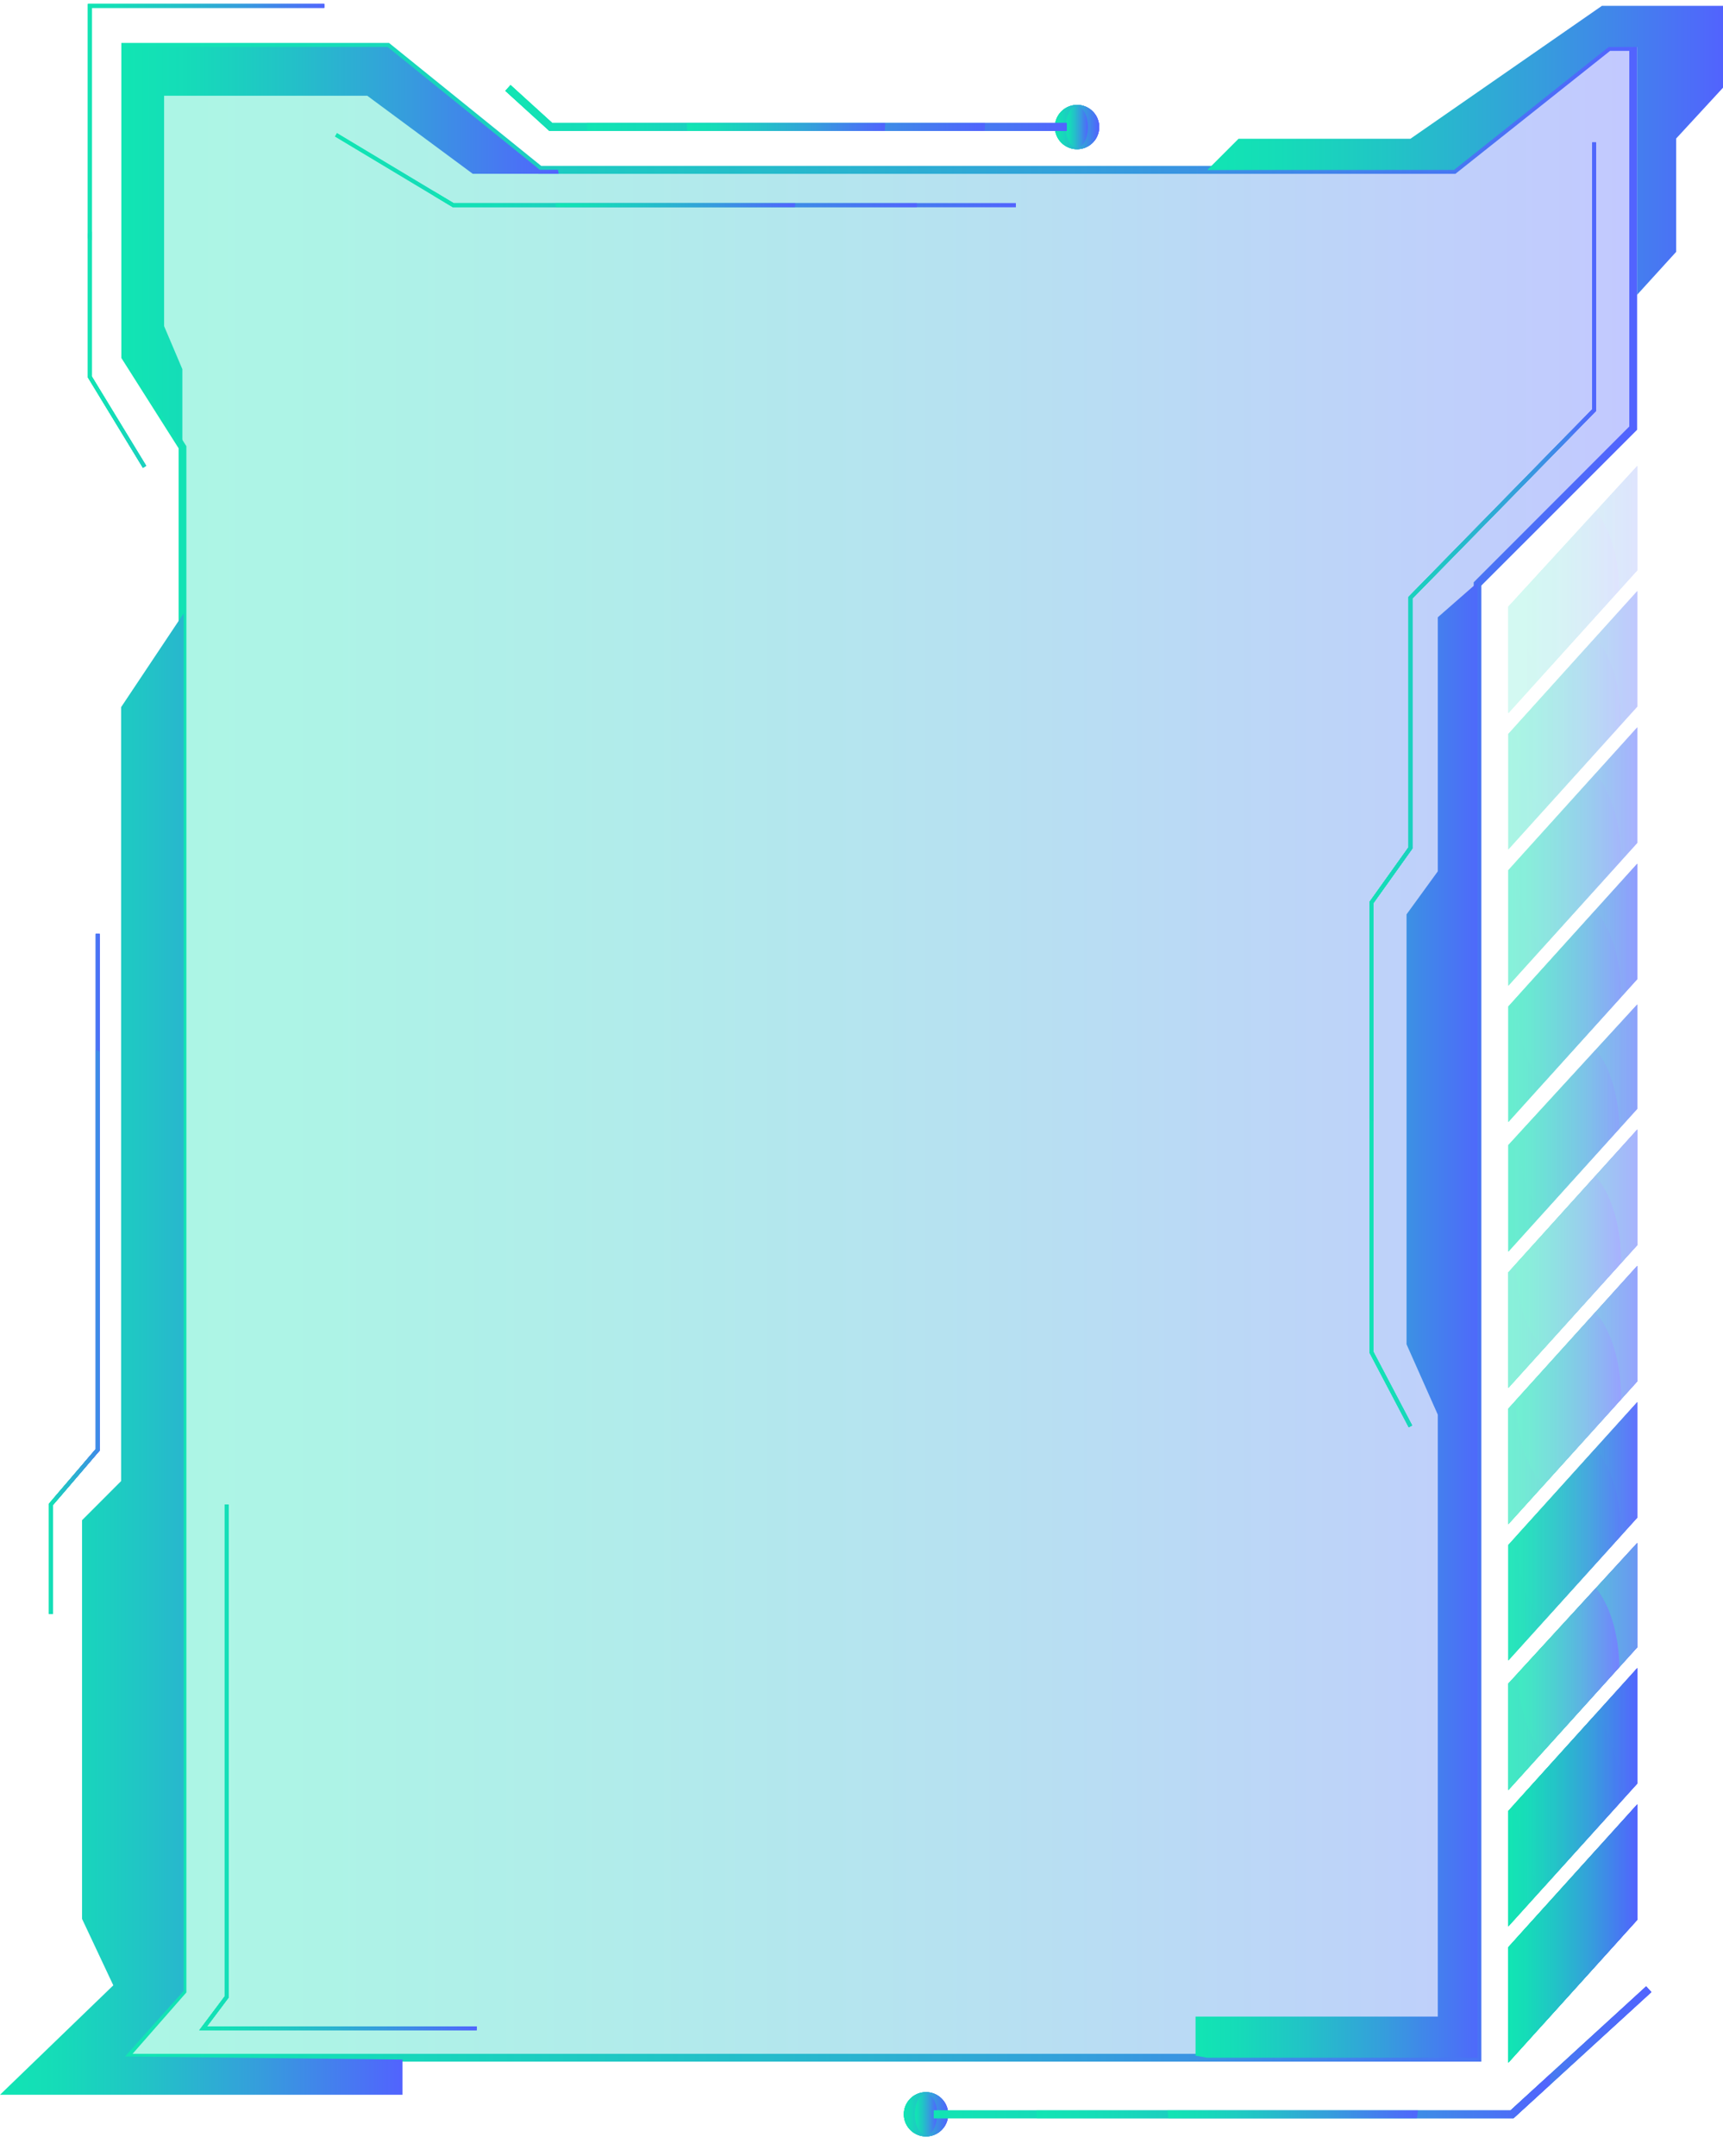 <svg xmlns="http://www.w3.org/2000/svg" xmlns:xlink="http://www.w3.org/1999/xlink" viewBox="0 0 397.52 497.23"><defs><style>.cls-1{fill:url(#New_Gradient_Swatch_5);}.cls-2{fill:url(#New_Gradient_Swatch_5-2);}.cls-3{fill:url(#New_Gradient_Swatch_5-3);}.cls-4{fill:url(#New_Gradient_Swatch_5-4);}.cls-5{fill:url(#New_Gradient_Swatch_5-5);}.cls-6{fill:url(#New_Gradient_Swatch_5-6);}.cls-7{fill:url(#New_Gradient_Swatch_5-7);}.cls-8{fill:url(#New_Gradient_Swatch_5-8);}.cls-9{fill:url(#New_Gradient_Swatch_5-9);}.cls-10{fill:url(#New_Gradient_Swatch_5-10);}.cls-11{fill:url(#New_Gradient_Swatch_5-11);}.cls-12{fill:url(#New_Gradient_Swatch_5-12);}.cls-13{fill:url(#New_Gradient_Swatch_5-13);}.cls-14{fill:url(#New_Gradient_Swatch_5-17);}.cls-15{fill:url(#New_Gradient_Swatch_5-18);}.cls-16{fill:url(#New_Gradient_Swatch_5-19);}.cls-17{fill:url(#New_Gradient_Swatch_5-20);}.cls-18{fill:url(#New_Gradient_Swatch_5-21);}.cls-19{fill:url(#New_Gradient_Swatch_5-22);}.cls-20{fill:url(#New_Gradient_Swatch_5-23);}.cls-21{opacity:0.35;isolation:isolate;fill:url(#New_Gradient_Swatch_5-34);}.cls-22{fill:url(#New_Gradient_Swatch_5-35);}.cls-23{opacity:0.1;}.cls-24{fill:url(#New_Gradient_Swatch_5-36);}.cls-25{clip-path:url(#clip-path);}.cls-26{fill:url(#New_Gradient_Swatch_5-39);}.cls-27{fill:url(#New_Gradient_Swatch_5-40);}.cls-28{opacity:0.2;}.cls-29{fill:url(#New_Gradient_Swatch_5-41);}.cls-30{clip-path:url(#clip-path-2);}.cls-31{fill:url(#New_Gradient_Swatch_5-44);}.cls-32{fill:url(#New_Gradient_Swatch_5-45);}.cls-33{opacity:0.4;}.cls-34{fill:url(#New_Gradient_Swatch_5-46);}.cls-35{clip-path:url(#clip-path-3);}.cls-36{fill:url(#New_Gradient_Swatch_5-49);}.cls-37{fill:url(#New_Gradient_Swatch_5-50);}.cls-38{opacity:0.3;}.cls-39{fill:url(#New_Gradient_Swatch_5-51);}.cls-40{clip-path:url(#clip-path-4);}.cls-41{fill:url(#New_Gradient_Swatch_5-54);}.cls-42{fill:url(#New_Gradient_Swatch_5-55);}.cls-43{fill:url(#New_Gradient_Swatch_5-56);}.cls-44{clip-path:url(#clip-path-5);}.cls-45{fill:url(#New_Gradient_Swatch_5-59);}.cls-46{fill:url(#New_Gradient_Swatch_5-60);}.cls-47{opacity:0.5;}.cls-48{fill:url(#New_Gradient_Swatch_5-61);}.cls-49{clip-path:url(#clip-path-6);}.cls-50{fill:url(#New_Gradient_Swatch_5-63);}.cls-51{fill:url(#New_Gradient_Swatch_5-64);}.cls-52{fill:url(#New_Gradient_Swatch_5-65);}.cls-53{opacity:0.7;}.cls-54{fill:url(#New_Gradient_Swatch_5-66);}.cls-55{clip-path:url(#clip-path-7);}.cls-56{fill:url(#New_Gradient_Swatch_5-69);}.cls-57{fill:url(#New_Gradient_Swatch_5-70);}.cls-58{opacity:0.6;}.cls-59{fill:url(#New_Gradient_Swatch_5-71);}.cls-60{clip-path:url(#clip-path-8);}.cls-61{fill:url(#New_Gradient_Swatch_5-73);}.cls-62{fill:url(#New_Gradient_Swatch_5-74);}.cls-63{fill:url(#New_Gradient_Swatch_5-75);}.cls-64{opacity:0.8;}.cls-65{fill:url(#New_Gradient_Swatch_5-76);}.cls-66{clip-path:url(#clip-path-9);}.cls-67{fill:url(#New_Gradient_Swatch_5-78);}.cls-68{fill:url(#New_Gradient_Swatch_5-79);}.cls-69{fill:url(#New_Gradient_Swatch_5-80);}.cls-70{opacity:0.9;}.cls-71{fill:url(#New_Gradient_Swatch_5-81);}.cls-72{clip-path:url(#clip-path-10);}.cls-73{fill:url(#New_Gradient_Swatch_5-84);}.cls-74{fill:url(#New_Gradient_Swatch_5-85);}.cls-75{fill:url(#New_Gradient_Swatch_5-86);}.cls-76{clip-path:url(#clip-path-11);}.cls-77{fill:url(#New_Gradient_Swatch_5-89);}.cls-78{fill:url(#New_Gradient_Swatch_5-90);}.cls-79{fill:url(#New_Gradient_Swatch_5-91);}.cls-80{clip-path:url(#clip-path-12);}.cls-81{fill:url(#New_Gradient_Swatch_5-93);}.cls-82{fill:url(#New_Gradient_Swatch_5-94);}.cls-83{fill:url(#New_Gradient_Swatch_5-95);}.cls-84{fill:url(#New_Gradient_Swatch_5-96);}.cls-85{clip-path:url(#clip-path-13);}.cls-86{fill:url(#New_Gradient_Swatch_5-98);}.cls-87{fill:url(#New_Gradient_Swatch_5-99);}.cls-88{fill:url(#New_Gradient_Swatch_5-100);}.cls-89{fill:url(#New_Gradient_Swatch_5-101);}.cls-90{fill:url(#New_Gradient_Swatch_5-102);}.cls-91{fill:url(#New_Gradient_Swatch_5-103);}.cls-92{fill:url(#New_Gradient_Swatch_5-104);}.cls-93{fill:url(#New_Gradient_Swatch_5-105);}.cls-94{clip-path:url(#clip-path-14);}.cls-95{fill:url(#New_Gradient_Swatch_5-108);}.cls-96{fill:url(#New_Gradient_Swatch_5-109);}.cls-97{fill:url(#New_Gradient_Swatch_5-110);}.cls-98{clip-path:url(#clip-path-15);}.cls-99{fill:url(#New_Gradient_Swatch_5-112);}.cls-100{fill:url(#New_Gradient_Swatch_5-113);}.cls-101{fill:url(#New_Gradient_Swatch_5-114);}.cls-102{fill:url(#New_Gradient_Swatch_5-115);}.cls-103{clip-path:url(#clip-path-16);}.cls-104{fill:url(#New_Gradient_Swatch_5-117);}.cls-105{fill:url(#New_Gradient_Swatch_5-118);}.cls-106{fill:url(#New_Gradient_Swatch_5-119);}.cls-107{fill:url(#New_Gradient_Swatch_5-120);}.cls-108{clip-path:url(#clip-path-17);}.cls-109{fill:url(#New_Gradient_Swatch_5-122);}.cls-110{fill:url(#New_Gradient_Swatch_5-123);}.cls-111{fill:url(#New_Gradient_Swatch_5-124);}.cls-112{fill:url(#New_Gradient_Swatch_5-125);}.cls-113{clip-path:url(#clip-path-18);}.cls-114{fill:url(#New_Gradient_Swatch_5-128);}.cls-115{fill:url(#New_Gradient_Swatch_5-129);}.cls-116{fill:url(#New_Gradient_Swatch_5-130);}.cls-117{clip-path:url(#clip-path-19);}.cls-118{fill:url(#New_Gradient_Swatch_5-133);}.cls-119{fill:url(#New_Gradient_Swatch_5-134);}.cls-120{fill:url(#New_Gradient_Swatch_5-135);}.cls-121{clip-path:url(#clip-path-20);}.cls-122{fill:url(#New_Gradient_Swatch_5-138);}.cls-123{fill:url(#New_Gradient_Swatch_5-139);}</style><linearGradient id="New_Gradient_Swatch_5" x1="347.99" y1="135.07" x2="377.74" y2="135.07" gradientUnits="userSpaceOnUse"><stop offset="0" stop-color="#11e5b3"/><stop offset="0.14" stop-color="#15dcb8"/><stop offset="0.36" stop-color="#21c4c6"/><stop offset="0.64" stop-color="#359edc"/><stop offset="0.97" stop-color="#4f68fb"/><stop offset="1" stop-color="#5263fe"/></linearGradient><linearGradient id="New_Gradient_Swatch_5-2" x1="347.99" y1="165.21" x2="377.74" y2="165.21" xlink:href="#New_Gradient_Swatch_5"/><linearGradient id="New_Gradient_Swatch_5-3" x1="347.99" y1="445.01" x2="377.74" y2="445.01" xlink:href="#New_Gradient_Swatch_5"/><linearGradient id="New_Gradient_Swatch_5-4" x1="208.53" y1="486.7" x2="218.75" y2="486.7" xlink:href="#New_Gradient_Swatch_5"/><linearGradient id="New_Gradient_Swatch_5-5" x1="243.38" y1="28.4" x2="253.6" y2="28.4" xlink:href="#New_Gradient_Swatch_5"/><linearGradient id="New_Gradient_Swatch_5-6" x1="20.28" y1="53.5" x2="74.82" y2="53.5" xlink:href="#New_Gradient_Swatch_5"/><linearGradient id="New_Gradient_Swatch_5-7" x1="11.27" y1="292.9" x2="22.99" y2="292.9" xlink:href="#New_Gradient_Swatch_5"/><linearGradient id="New_Gradient_Swatch_5-8" x1="215.44" y1="472.4" x2="381" y2="472.4" xlink:href="#New_Gradient_Swatch_5"/><linearGradient id="New_Gradient_Swatch_5-9" x1="116.58" y1="24" x2="246.09" y2="24" xlink:href="#New_Gradient_Swatch_5"/><linearGradient id="New_Gradient_Swatch_5-10" x1="315.95" y1="180.11" x2="368.23" y2="180.11" xlink:href="#New_Gradient_Swatch_5"/><linearGradient id="New_Gradient_Swatch_5-11" x1="77.29" y1="38.34" x2="234.37" y2="38.34" xlink:href="#New_Gradient_Swatch_5"/><linearGradient id="New_Gradient_Swatch_5-12" x1="45.97" y1="406.7" x2="109.97" y2="406.7" xlink:href="#New_Gradient_Swatch_5"/><linearGradient id="New_Gradient_Swatch_5-13" x1="347.99" y1="228.07" x2="377.74" y2="228.07" xlink:href="#New_Gradient_Swatch_5"/><linearGradient id="New_Gradient_Swatch_5-17" x1="347.99" y1="196.64" x2="377.74" y2="196.64" xlink:href="#New_Gradient_Swatch_5"/><linearGradient id="New_Gradient_Swatch_5-18" x1="347.99" y1="259.25" x2="377.74" y2="259.25" xlink:href="#New_Gradient_Swatch_5"/><linearGradient id="New_Gradient_Swatch_5-19" x1="347.99" y1="289.4" x2="377.74" y2="289.4" xlink:href="#New_Gradient_Swatch_5"/><linearGradient id="New_Gradient_Swatch_5-20" x1="347.99" y1="352.25" x2="377.74" y2="352.25" xlink:href="#New_Gradient_Swatch_5"/><linearGradient id="New_Gradient_Swatch_5-21" x1="347.99" y1="320.82" x2="377.74" y2="320.82" xlink:href="#New_Gradient_Swatch_5"/><linearGradient id="New_Gradient_Swatch_5-22" x1="347.99" y1="383.43" x2="377.74" y2="383.43" xlink:href="#New_Gradient_Swatch_5"/><linearGradient id="New_Gradient_Swatch_5-23" x1="347.99" y1="413.58" x2="377.74" y2="413.58" xlink:href="#New_Gradient_Swatch_5"/><linearGradient id="New_Gradient_Swatch_5-34" x1="28.86" y1="249.97" x2="376.81" y2="249.97" gradientTransform="matrix(1, 0, 0, -1, 0, 492.66)" xlink:href="#New_Gradient_Swatch_5"/><linearGradient id="New_Gradient_Swatch_5-35" x1="28" y1="250.89" x2="377.71" y2="250.89" gradientTransform="matrix(1, 0, 0, -1, 0, 492.66)" xlink:href="#New_Gradient_Swatch_5"/><linearGradient id="New_Gradient_Swatch_5-36" x1="347.99" y1="356.7" x2="377.74" y2="356.7" gradientTransform="matrix(1, 0, 0, -1, 0, 492.66)" xlink:href="#New_Gradient_Swatch_5"/><clipPath id="clip-path" transform="translate(0 0.9)"><polygon id="SVGID" class="cls-1" points="377.74 130.63 377.74 106.56 347.99 139 347.99 163.57 377.74 130.63"/></clipPath><linearGradient id="New_Gradient_Swatch_5-39" x1="347.09" y1="356.96" x2="383.47" y2="356.96" gradientTransform="matrix(1, 0, 0, -1, 0, 492.66)" xlink:href="#New_Gradient_Swatch_5"/><linearGradient id="New_Gradient_Swatch_5-40" x1="350.18" y1="356.06" x2="373.6" y2="356.06" gradientTransform="matrix(1, 0, 0, -1, 0, 492.66)" xlink:href="#New_Gradient_Swatch_5"/><linearGradient id="New_Gradient_Swatch_5-41" x1="347.99" y1="326.55" x2="377.74" y2="326.55" gradientTransform="matrix(1, 0, 0, -1, 0, 492.66)" xlink:href="#New_Gradient_Swatch_5"/><clipPath id="clip-path-2" transform="translate(0 0.9)"><polygon id="SVGID-2" data-name="SVGID" class="cls-2" points="347.99 168.36 347.99 195 377.74 162.06 377.74 135.42 347.99 168.36"/></clipPath><linearGradient id="New_Gradient_Swatch_5-44" x1="347.09" y1="326.55" x2="378.64" y2="326.55" gradientTransform="matrix(1, 0, 0, -1, 0, 492.66)" xlink:href="#New_Gradient_Swatch_5"/><linearGradient id="New_Gradient_Swatch_5-45" x1="349.77" y1="325.88" x2="374.01" y2="325.88" gradientTransform="matrix(1, 0, 0, -1, 0, 492.66)" xlink:href="#New_Gradient_Swatch_5"/><linearGradient id="New_Gradient_Swatch_5-46" x1="347.99" y1="263.69" x2="377.74" y2="263.69" gradientTransform="matrix(1, 0, 0, -1, 0, 492.66)" xlink:href="#New_Gradient_Swatch_5"/><clipPath id="clip-path-3" transform="translate(0 0.9)"><polygon id="SVGID-3" data-name="SVGID" class="cls-13" points="347.99 231.21 347.99 257.86 377.74 224.92 377.74 198.28 347.99 231.21"/></clipPath><linearGradient id="New_Gradient_Swatch_5-49" x1="347.09" y1="263.69" x2="378.64" y2="263.69" gradientTransform="matrix(1, 0, 0, -1, 0, 492.66)" xlink:href="#New_Gradient_Swatch_5"/><linearGradient id="New_Gradient_Swatch_5-50" x1="349.76" y1="263.93" x2="374" y2="263.93" gradientTransform="matrix(1, 0, 0, -1, 0, 492.66)" xlink:href="#New_Gradient_Swatch_5"/><linearGradient id="New_Gradient_Swatch_5-51" x1="347.99" y1="295.12" x2="377.74" y2="295.12" gradientTransform="matrix(1, 0, 0, -1, 0, 492.66)" xlink:href="#New_Gradient_Swatch_5"/><clipPath id="clip-path-4" transform="translate(0 0.9)"><polygon id="SVGID-4" data-name="SVGID" class="cls-14" points="347.99 199.78 347.99 226.43 377.74 193.49 377.74 166.85 347.99 199.78"/></clipPath><linearGradient id="New_Gradient_Swatch_5-54" x1="347.09" y1="295.12" x2="378.64" y2="295.12" gradientTransform="matrix(1, 0, 0, -1, 0, 492.66)" xlink:href="#New_Gradient_Swatch_5"/><linearGradient id="New_Gradient_Swatch_5-55" x1="349.77" y1="294.46" x2="374.01" y2="294.46" gradientTransform="matrix(1, 0, 0, -1, 0, 492.66)" xlink:href="#New_Gradient_Swatch_5"/><linearGradient id="New_Gradient_Swatch_5-56" x1="347.99" y1="232.51" x2="377.74" y2="232.51" gradientTransform="matrix(1, 0, 0, -1, 0, 492.66)" xlink:href="#New_Gradient_Swatch_5"/><clipPath id="clip-path-5" transform="translate(0 0.9)"><polygon id="SVGID-5" data-name="SVGID" class="cls-15" points="377.74 254.82 377.74 230.74 347.99 263.18 347.99 287.76 377.74 254.82"/></clipPath><linearGradient id="New_Gradient_Swatch_5-59" x1="347.09" y1="232.78" x2="383.47" y2="232.78" gradientTransform="matrix(1, 0, 0, -1, 0, 492.66)" xlink:href="#New_Gradient_Swatch_5"/><linearGradient id="New_Gradient_Swatch_5-60" x1="350.18" y1="231.87" x2="373.6" y2="231.87" gradientTransform="matrix(1, 0, 0, -1, 0, 492.66)" xlink:href="#New_Gradient_Swatch_5"/><linearGradient id="New_Gradient_Swatch_5-61" x1="347.99" y1="202.37" x2="377.74" y2="202.37" gradientTransform="matrix(1, 0, 0, -1, 0, 492.66)" xlink:href="#New_Gradient_Swatch_5"/><clipPath id="clip-path-6" transform="translate(0 0.9)"><polygon id="SVGID-6" data-name="SVGID" class="cls-16" points="347.99 292.54 347.99 319.19 377.74 286.25 377.74 259.6 347.99 292.54"/></clipPath><linearGradient id="New_Gradient_Swatch_5-63" x1="347.99" y1="202.36" x2="377.74" y2="202.36" gradientTransform="matrix(1, 0, 0, -1, 0, 492.66)" xlink:href="#New_Gradient_Swatch_5"/><linearGradient id="New_Gradient_Swatch_5-64" x1="347.09" y1="202.37" x2="378.64" y2="202.37" gradientTransform="matrix(1, 0, 0, -1, 0, 492.66)" xlink:href="#New_Gradient_Swatch_5"/><linearGradient id="New_Gradient_Swatch_5-65" x1="349.77" y1="201.7" x2="374.01" y2="201.7" gradientTransform="matrix(1, 0, 0, -1, 0, 492.66)" xlink:href="#New_Gradient_Swatch_5"/><linearGradient id="New_Gradient_Swatch_5-66" x1="347.99" y1="139.51" x2="377.74" y2="139.51" gradientTransform="matrix(1, 0, 0, -1, 0, 492.66)" xlink:href="#New_Gradient_Swatch_5"/><clipPath id="clip-path-7" transform="translate(0 0.9)"><polygon id="SVGID-7" data-name="SVGID" class="cls-17" points="347.99 355.4 347.99 382.04 377.74 349.11 377.74 322.46 347.99 355.4"/></clipPath><linearGradient id="New_Gradient_Swatch_5-69" x1="347.09" y1="139.51" x2="378.64" y2="139.51" gradientTransform="matrix(1, 0, 0, -1, 0, 492.66)" xlink:href="#New_Gradient_Swatch_5"/><linearGradient id="New_Gradient_Swatch_5-70" x1="349.76" y1="139.74" x2="374" y2="139.74" gradientTransform="matrix(1, 0, 0, -1, 0, 492.66)" xlink:href="#New_Gradient_Swatch_5"/><linearGradient id="New_Gradient_Swatch_5-71" x1="347.99" y1="170.94" x2="377.74" y2="170.94" gradientTransform="matrix(1, 0, 0, -1, 0, 492.66)" xlink:href="#New_Gradient_Swatch_5"/><clipPath id="clip-path-8" transform="translate(0 0.9)"><polygon id="SVGID-8" data-name="SVGID" class="cls-18" points="347.99 323.97 347.99 350.62 377.74 317.68 377.74 291.03 347.99 323.97"/></clipPath><linearGradient id="New_Gradient_Swatch_5-73" x1="347.99" y1="170.94" x2="377.74" y2="170.94" gradientTransform="matrix(1, 0, 0, -1, 0, 492.66)" xlink:href="#New_Gradient_Swatch_5"/><linearGradient id="New_Gradient_Swatch_5-74" x1="347.09" y1="170.94" x2="378.64" y2="170.94" gradientTransform="matrix(1, 0, 0, -1, 0, 492.66)" xlink:href="#New_Gradient_Swatch_5"/><linearGradient id="New_Gradient_Swatch_5-75" x1="349.77" y1="170.27" x2="374.01" y2="170.27" gradientTransform="matrix(1, 0, 0, -1, 0, 492.66)" xlink:href="#New_Gradient_Swatch_5"/><linearGradient id="New_Gradient_Swatch_5-76" x1="347.99" y1="108.32" x2="377.74" y2="108.32" gradientTransform="matrix(1, 0, 0, -1, 0, 492.66)" xlink:href="#New_Gradient_Swatch_5"/><clipPath id="clip-path-9" transform="translate(0 0.9)"><polygon id="SVGID-9" data-name="SVGID" class="cls-19" points="377.74 379 377.74 354.93 347.99 387.37 347.99 411.94 377.74 379"/></clipPath><linearGradient id="New_Gradient_Swatch_5-78" x1="347.99" y1="108.33" x2="377.74" y2="108.33" gradientTransform="matrix(1, 0, 0, -1, 0, 492.66)" xlink:href="#New_Gradient_Swatch_5"/><linearGradient id="New_Gradient_Swatch_5-79" x1="347.09" y1="108.6" x2="383.47" y2="108.6" gradientTransform="matrix(1, 0, 0, -1, 0, 492.66)" xlink:href="#New_Gradient_Swatch_5"/><linearGradient id="New_Gradient_Swatch_5-80" x1="350.18" y1="107.69" x2="373.6" y2="107.69" gradientTransform="matrix(1, 0, 0, -1, 0, 492.66)" xlink:href="#New_Gradient_Swatch_5"/><linearGradient id="New_Gradient_Swatch_5-81" x1="347.99" y1="78.18" x2="377.74" y2="78.18" gradientTransform="matrix(1, 0, 0, -1, 0, 492.66)" xlink:href="#New_Gradient_Swatch_5"/><clipPath id="clip-path-10" transform="translate(0 0.9)"><polygon id="SVGID-10" data-name="SVGID" class="cls-20" points="347.99 416.73 347.99 443.37 377.74 410.43 377.74 383.79 347.99 416.73"/></clipPath><linearGradient id="New_Gradient_Swatch_5-84" x1="347.09" y1="78.18" x2="378.64" y2="78.18" gradientTransform="matrix(1, 0, 0, -1, 0, 492.66)" xlink:href="#New_Gradient_Swatch_5"/><linearGradient id="New_Gradient_Swatch_5-85" x1="349.77" y1="77.51" x2="374.01" y2="77.51" gradientTransform="matrix(1, 0, 0, -1, 0, 492.66)" xlink:href="#New_Gradient_Swatch_5"/><linearGradient id="New_Gradient_Swatch_5-86" x1="347.99" y1="46.75" x2="377.74" y2="46.75" gradientTransform="matrix(1, 0, 0, -1, 0, 492.66)" xlink:href="#New_Gradient_Swatch_5"/><clipPath id="clip-path-11" transform="translate(0 0.9)"><polygon id="SVGID-11" data-name="SVGID" class="cls-3" points="347.99 448.16 347.99 474.8 377.74 441.86 377.74 415.22 347.99 448.16"/></clipPath><linearGradient id="New_Gradient_Swatch_5-89" x1="347.09" y1="46.75" x2="378.64" y2="46.75" gradientTransform="matrix(1, 0, 0, -1, 0, 492.66)" xlink:href="#New_Gradient_Swatch_5"/><linearGradient id="New_Gradient_Swatch_5-90" x1="349.77" y1="46.08" x2="374.01" y2="46.08" gradientTransform="matrix(1, 0, 0, -1, 0, 492.66)" xlink:href="#New_Gradient_Swatch_5"/><linearGradient id="New_Gradient_Swatch_5-91" x1="208.53" y1="5.96" x2="218.75" y2="5.96" gradientTransform="matrix(1, 0, 0, -1, 0, 492.66)" xlink:href="#New_Gradient_Swatch_5"/><clipPath id="clip-path-12" transform="translate(0 0.9)"><path id="SVGID-12" data-name="SVGID" class="cls-4" d="M213.64,481.59a5.11,5.11,0,1,1-5.11,5.11h0a5.1,5.1,0,0,1,5.09-5.11Z"/></clipPath><linearGradient id="New_Gradient_Swatch_5-93" x1="208.53" y1="5.06" x2="218.75" y2="5.06" gradientTransform="matrix(1, 0, 0, -1, 0, 492.66)" xlink:href="#New_Gradient_Swatch_5"/><linearGradient id="New_Gradient_Swatch_5-94" x1="208.53" y1="5.96" x2="218.74" y2="5.96" gradientTransform="matrix(1, 0, 0, -1, 0, 492.66)" xlink:href="#New_Gradient_Swatch_5"/><linearGradient id="New_Gradient_Swatch_5-95" x1="211.08" y1="5.96" x2="216.19" y2="5.96" gradientTransform="matrix(1, 0, 0, -1, 0, 492.66)" xlink:href="#New_Gradient_Swatch_5"/><linearGradient id="New_Gradient_Swatch_5-96" x1="243.38" y1="464.26" x2="253.6" y2="464.26" gradientTransform="matrix(1, 0, 0, -1, 0, 492.66)" xlink:href="#New_Gradient_Swatch_5"/><clipPath id="clip-path-13" transform="translate(0 0.9)"><path id="SVGID-13" data-name="SVGID" class="cls-5" d="M248.49,23.29a5.11,5.11,0,1,1-5.11,5.11h0a5.1,5.1,0,0,1,5.1-5.1Z"/></clipPath><linearGradient id="New_Gradient_Swatch_5-98" x1="243.38" y1="463.36" x2="253.6" y2="463.36" gradientTransform="matrix(1, 0, 0, -1, 0, 492.66)" xlink:href="#New_Gradient_Swatch_5"/><linearGradient id="New_Gradient_Swatch_5-99" x1="243.38" y1="464.27" x2="253.6" y2="464.27" gradientTransform="matrix(1, 0, 0, -1, 0, 492.66)" xlink:href="#New_Gradient_Swatch_5"/><linearGradient id="New_Gradient_Swatch_5-100" x1="245.94" y1="464.27" x2="251.04" y2="464.27" gradientTransform="matrix(1, 0, 0, -1, 0, 492.66)" xlink:href="#New_Gradient_Swatch_5"/><linearGradient id="New_Gradient_Swatch_5-101" x1="0" y1="180.38" x2="92.85" y2="180.38" gradientTransform="matrix(1, 0, 0, -1, 0, 492.66)" xlink:href="#New_Gradient_Swatch_5"/><linearGradient id="New_Gradient_Swatch_5-102" x1="278.54" y1="457.99" x2="397.52" y2="457.99" gradientTransform="matrix(1, 0, 0, -1, 0, 492.66)" xlink:href="#New_Gradient_Swatch_5"/><linearGradient id="New_Gradient_Swatch_5-103" x1="275.83" y1="189.31" x2="343.39" y2="189.31" gradientTransform="matrix(1, 0, 0, -1, 0, 492.66)" xlink:href="#New_Gradient_Swatch_5"/><linearGradient id="New_Gradient_Swatch_5-104" x1="28.86" y1="436.58" x2="128.9" y2="436.58" gradientTransform="matrix(1, 0, 0, -1, 0, 492.66)" xlink:href="#New_Gradient_Swatch_5"/><linearGradient id="New_Gradient_Swatch_5-105" x1="20.28" y1="438.26" x2="74.82" y2="438.26" gradientTransform="matrix(1, 0, 0, -1, 0, 492.66)" xlink:href="#New_Gradient_Swatch_5"/><clipPath id="clip-path-14" transform="translate(0 0.9)"><polygon id="SVGID-14" data-name="SVGID" class="cls-6" points="74.82 0 74.82 0.9 21.18 0.9 21.18 85.9 33.74 106.53 32.97 107 20.28 86.16 20.28 0 74.82 0"/></clipPath><linearGradient id="New_Gradient_Swatch_5-108" x1="19.38" y1="438.26" x2="75.72" y2="438.26" gradientTransform="matrix(1, 0, 0, -1, 0, 492.66)" xlink:href="#New_Gradient_Swatch_5"/><linearGradient id="New_Gradient_Swatch_5-109" x1="15.64" y1="454.75" x2="79.46" y2="454.75" gradientTransform="matrix(1, 0, 0, -1, 0, 492.66)" xlink:href="#New_Gradient_Swatch_5"/><linearGradient id="New_Gradient_Swatch_5-110" x1="11.27" y1="198.86" x2="22.99" y2="198.86" gradientTransform="matrix(1, 0, 0, -1, 0, 492.66)" xlink:href="#New_Gradient_Swatch_5"/><clipPath id="clip-path-15" transform="translate(0 0.9)"><polygon id="SVGID-15" data-name="SVGID" class="cls-7" points="22.99 214.47 22.99 333.63 12.17 346.25 12.17 371.32 11.27 371.32 11.27 345.91 22.08 333.29 22.08 214.47 22.99 214.47"/></clipPath><linearGradient id="New_Gradient_Swatch_5-112" x1="11.27" y1="198.87" x2="22.99" y2="198.87" gradientTransform="matrix(1, 0, 0, -1, 0, 492.66)" xlink:href="#New_Gradient_Swatch_5"/><linearGradient id="New_Gradient_Swatch_5-113" x1="10.37" y1="198.87" x2="23.89" y2="198.87" gradientTransform="matrix(1, 0, 0, -1, 0, 492.66)" xlink:href="#New_Gradient_Swatch_5"/><linearGradient id="New_Gradient_Swatch_5-114" x1="6.3" y1="199.77" x2="27.95" y2="199.77" gradientTransform="matrix(1, 0, 0, -1, 0, 492.66)" xlink:href="#New_Gradient_Swatch_5"/><linearGradient id="New_Gradient_Swatch_5-115" x1="215.44" y1="19.37" x2="381" y2="19.37" gradientTransform="matrix(1, 0, 0, -1, 0, 492.66)" xlink:href="#New_Gradient_Swatch_5"/><clipPath id="clip-path-16" transform="translate(0 0.9)"><polygon id="SVGID-16" data-name="SVGID" class="cls-8" points="381 458.52 349.2 487.6 215.44 487.6 215.44 485.8 348.5 485.8 379.79 457.19 381 458.52"/></clipPath><linearGradient id="New_Gradient_Swatch_5-117" x1="215.44" y1="19.37" x2="381.01" y2="19.37" gradientTransform="matrix(1, 0, 0, -1, 0, 492.66)" xlink:href="#New_Gradient_Swatch_5"/><linearGradient id="New_Gradient_Swatch_5-118" x1="238.71" y1="20.26" x2="357.74" y2="20.26" gradientTransform="matrix(1, 0, 0, -1, 0, 492.66)" xlink:href="#New_Gradient_Swatch_5"/><linearGradient id="New_Gradient_Swatch_5-119" x1="268.46" y1="20.27" x2="328" y2="20.27" gradientTransform="matrix(1, 0, 0, -1, 0, 492.66)" xlink:href="#New_Gradient_Swatch_5"/><linearGradient id="New_Gradient_Swatch_5-120" x1="116.58" y1="467.76" x2="246.09" y2="467.76" gradientTransform="matrix(1, 0, 0, -1, 0, 492.66)" xlink:href="#New_Gradient_Swatch_5"/><clipPath id="clip-path-17" transform="translate(0 0.9)"><polygon id="SVGID-17" data-name="SVGID" class="cls-9" points="246.09 27.49 246.09 29.3 126.75 29.3 116.58 20.05 117.79 18.71 127.45 27.49 246.09 27.49"/></clipPath><linearGradient id="New_Gradient_Swatch_5-122" x1="116.58" y1="467.76" x2="246.09" y2="467.76" gradientTransform="matrix(1, 0, 0, -1, 0, 492.66)" xlink:href="#New_Gradient_Swatch_5"/><linearGradient id="New_Gradient_Swatch_5-123" x1="135.39" y1="468.66" x2="227.27" y2="468.66" gradientTransform="matrix(1, 0, 0, -1, 0, 492.66)" xlink:href="#New_Gradient_Swatch_5"/><linearGradient id="New_Gradient_Swatch_5-124" x1="158.37" y1="468.66" x2="204.3" y2="468.66" gradientTransform="matrix(1, 0, 0, -1, 0, 492.66)" xlink:href="#New_Gradient_Swatch_5"/><linearGradient id="New_Gradient_Swatch_5-125" x1="315.95" y1="311.66" x2="368.23" y2="311.66" gradientTransform="matrix(1, 0, 0, -1, 0, 492.66)" xlink:href="#New_Gradient_Swatch_5"/><clipPath id="clip-path-18" transform="translate(0 0.9)"><polygon id="SVGID-18" data-name="SVGID" class="cls-10" points="368.23 31.95 368.23 93.87 325.86 137.13 325.86 194.79 316.85 207.41 316.85 310.81 325.81 327.84 325.01 328.26 315.95 311.04 315.95 207.12 324.96 194.5 324.96 136.77 367.33 93.5 367.33 31.95 368.23 31.95"/></clipPath><linearGradient id="New_Gradient_Swatch_5-128" x1="315.04" y1="311.66" x2="369.13" y2="311.66" gradientTransform="matrix(1, 0, 0, -1, 0, 492.66)" xlink:href="#New_Gradient_Swatch_5"/><linearGradient id="New_Gradient_Swatch_5-129" x1="310.2" y1="312.56" x2="373.93" y2="312.56" gradientTransform="matrix(1, 0, 0, -1, 0, 492.66)" xlink:href="#New_Gradient_Swatch_5"/><linearGradient id="New_Gradient_Swatch_5-130" x1="77.29" y1="453.42" x2="234.37" y2="453.42" gradientTransform="matrix(1, 0, 0, -1, 0, 492.66)" xlink:href="#New_Gradient_Swatch_5"/><clipPath id="clip-path-19" transform="translate(0 0.9)"><polygon id="SVGID-19" data-name="SVGID" class="cls-11" points="234.37 45.97 234.37 46.87 104.44 46.87 77.29 30.58 77.75 29.81 104.69 45.97 234.37 45.97"/></clipPath><linearGradient id="New_Gradient_Swatch_5-133" x1="100" y1="454.32" x2="211.69" y2="454.32" gradientTransform="matrix(1, 0, 0, -1, 0, 492.66)" xlink:href="#New_Gradient_Swatch_5"/><linearGradient id="New_Gradient_Swatch_5-134" x1="127.9" y1="454.3" x2="183.76" y2="454.3" gradientTransform="matrix(1, 0, 0, -1, 0, 492.66)" xlink:href="#New_Gradient_Swatch_5"/><linearGradient id="New_Gradient_Swatch_5-135" x1="45.97" y1="85.06" x2="109.97" y2="85.06" gradientTransform="matrix(1, 0, 0, -1, 0, 492.66)" xlink:href="#New_Gradient_Swatch_5"/><clipPath id="clip-path-20" transform="translate(0 0.9)"><polygon id="SVGID-20" data-name="SVGID" class="cls-12" points="109.97 466.42 109.97 467.32 45.97 467.32 51.83 459.51 51.83 346.08 52.73 346.08 52.73 459.81 47.77 466.42 109.97 466.42"/></clipPath><linearGradient id="New_Gradient_Swatch_5-138" x1="45.07" y1="85.06" x2="110.87" y2="85.06" gradientTransform="matrix(1, 0, 0, -1, 0, 492.66)" xlink:href="#New_Gradient_Swatch_5"/><linearGradient id="New_Gradient_Swatch_5-139" x1="53.73" y1="85.06" x2="102.21" y2="85.06" gradientTransform="matrix(1, 0, 0, -1, 0, 492.66)" xlink:href="#New_Gradient_Swatch_5"/></defs><title>message_11_green_blue</title><g id="Layer_2" data-name="Layer 2"><g id="Layer_1-2" data-name="Layer 1"><g id="Layer_2-2" data-name="Layer 2"><g id="Layer_1-2-2" data-name="Layer 1-2"><polygon class="cls-21" points="89.43 10.84 28.86 10.84 28.86 82.3 42.07 103.13 42.07 459.16 28.86 474.26 28.86 474.55 340.87 474.55 340.87 134.67 376.81 98.73 376.81 10.84 371.14 10.84 335.46 39.19 124.54 39.19 89.43 10.84"/><path class="cls-22" d="M377.71,9V98.21l-35.94,35.93V474.55H28V473l13.21-15.1V102.49L28,81.66V9H89.75l35.11,28.36H335.15L370.83,9ZM375.9,97.46V10.84h-4.44L335.78,39.19H124.23L89.12,10.84H29.76v70.3L43,102V458.6L30.59,472.75H340V133.39Z" transform="translate(0 0.9)"/><g class="cls-23"><polygon id="SVGID-34" class="cls-24" points="377.74 131.54 377.74 107.46 347.99 139.9 347.99 164.47 377.74 131.54"/><polygon id="SVGID-34-2" data-name="SVGID" class="cls-1" points="377.74 131.53 377.74 107.46 347.99 139.9 347.99 164.47 377.74 131.53"/><g class="cls-25"><rect class="cls-24" x="347.99" y="107.46" width="29.75" height="57.01"/><path class="cls-26" d="M378.64,135.7V153h4.83a57.16,57.16,0,0,1-5,14.13v-2.67H347.09v-58.8h31.36v-1.39a57.16,57.16,0,0,1,5,14.13h-4.83Z" transform="translate(0 0.9)"/><ellipse class="cls-27" cx="361.89" cy="136.6" rx="11.71" ry="22.23"/></g></g><g class="cls-28"><polygon id="SVGID-35" class="cls-29" points="347.99 169.26 347.99 195.9 377.74 162.96 377.74 136.32 347.99 169.26"/><polygon id="SVGID-35-2" data-name="SVGID" class="cls-2" points="347.99 169.26 347.99 195.9 377.74 162.96 377.74 136.32 347.99 169.26"/><g class="cls-30"><rect class="cls-29" x="347.99" y="136.32" width="29.75" height="59.58"/><polygon class="cls-31" points="378.64 166.78 378.64 196.8 347.09 196.8 347.09 135.42 378.64 135.42 378.64 166.78"/><ellipse class="cls-32" cx="361.89" cy="166.78" rx="12.12" ry="23.01"/></g></g><g class="cls-33"><polygon id="SVGID-36" class="cls-34" points="347.99 232.12 347.99 258.76 377.74 225.82 377.74 199.18 347.99 232.12"/><polygon id="SVGID-36-2" data-name="SVGID" class="cls-13" points="347.99 232.11 347.99 258.76 377.74 225.82 377.74 199.18 347.99 232.11"/><g class="cls-35"><rect class="cls-34" x="347.99" y="199.18" width="29.75" height="59.58"/><polygon class="cls-36" points="378.64 229.63 378.64 259.66 347.09 259.66 347.09 198.28 378.64 198.28 378.64 229.63"/><path class="cls-37" d="M374,228.73c0,12.71-5.43,23-12.12,23s-12.12-10.3-12.12-23,5.42-23,12.12-23S374,216,374,228.73Z" transform="translate(0 0.9)"/></g></g><g class="cls-38"><polygon id="SVGID-37" class="cls-39" points="347.99 200.69 347.99 227.33 377.74 194.39 377.74 167.75 347.99 200.69"/><polygon id="SVGID-37-2" data-name="SVGID" class="cls-14" points="347.99 200.68 347.99 227.33 377.74 194.39 377.74 167.75 347.99 200.68"/><g class="cls-40"><rect class="cls-39" x="347.99" y="167.75" width="29.75" height="59.58"/><polygon class="cls-41" points="378.64 198.21 378.64 228.23 347.09 228.23 347.09 166.85 378.64 166.85 378.64 198.21"/><ellipse class="cls-42" cx="361.89" cy="198.2" rx="12.12" ry="23.01"/></g></g><g class="cls-33"><polygon id="SVGID-38" class="cls-43" points="377.74 255.72 377.74 231.65 347.99 264.08 347.99 288.66 377.74 255.72"/><polygon id="SVGID-38-2" data-name="SVGID" class="cls-15" points="377.74 255.72 377.74 231.64 347.99 264.08 347.99 288.66 377.74 255.72"/><g class="cls-44"><rect class="cls-43" x="347.99" y="231.65" width="29.75" height="57.01"/><path class="cls-45" d="M378.64,259.89v17.3h4.83a57.16,57.16,0,0,1-5,14.13v-2.66H347.09V229.84h31.36v-1.39a57.16,57.16,0,0,1,5,14.13h-4.83Z" transform="translate(0 0.9)"/><ellipse class="cls-46" cx="361.89" cy="260.79" rx="11.71" ry="22.23"/></g></g><g class="cls-47"><polygon id="SVGID-39" class="cls-48" points="347.99 293.44 347.99 320.09 377.74 287.15 377.74 260.5 347.99 293.44"/><polygon id="SVGID-39-2" data-name="SVGID" class="cls-16" points="347.99 293.44 347.99 320.09 377.74 287.15 377.74 260.5 347.99 293.44"/><g class="cls-49"><rect class="cls-50" x="347.99" y="260.51" width="29.75" height="59.58"/><polygon class="cls-51" points="378.64 290.96 378.64 320.99 347.09 320.99 347.09 259.6 378.64 259.6 378.64 290.96"/><ellipse class="cls-52" cx="361.89" cy="290.96" rx="12.12" ry="23.01"/></g></g><g class="cls-53"><polygon id="SVGID-40" class="cls-54" points="347.99 356.3 347.99 382.94 377.74 350.01 377.74 323.36 347.99 356.3"/><polygon id="SVGID-40-2" data-name="SVGID" class="cls-17" points="347.99 356.3 347.99 382.94 377.74 350.01 377.74 323.36 347.99 356.3"/><g class="cls-55"><rect class="cls-54" x="347.99" y="323.36" width="29.75" height="59.58"/><polygon class="cls-56" points="378.64 353.82 378.64 383.85 347.09 383.85 347.09 322.46 378.64 322.46 378.64 353.82"/><path class="cls-57" d="M374,352.92c0,12.7-5.43,23-12.12,23s-12.12-10.3-12.12-23,5.42-23,12.12-23S374,340.21,374,352.92Z" transform="translate(0 0.9)"/></g></g><g class="cls-58"><polygon id="SVGID-41" class="cls-59" points="347.99 324.87 347.99 351.52 377.74 318.58 377.74 291.93 347.99 324.87"/><polygon id="SVGID-41-2" data-name="SVGID" class="cls-18" points="347.99 324.87 347.99 351.52 377.74 318.58 377.74 291.93 347.99 324.87"/><g class="cls-60"><rect class="cls-61" x="347.99" y="291.93" width="29.75" height="59.58"/><polygon class="cls-62" points="378.64 322.39 378.64 352.42 347.09 352.42 347.09 291.03 378.64 291.03 378.64 322.39"/><ellipse class="cls-63" cx="361.89" cy="322.39" rx="12.12" ry="23.01"/></g></g><g class="cls-64"><polygon id="SVGID-42" class="cls-65" points="377.74 379.91 377.74 355.83 347.99 388.27 347.99 412.85 377.74 379.91"/><polygon id="SVGID-42-2" data-name="SVGID" class="cls-19" points="377.74 379.9 377.74 355.83 347.99 388.27 347.99 412.84 377.74 379.9"/><g class="cls-66"><rect class="cls-67" x="347.99" y="355.83" width="29.75" height="57.01"/><path class="cls-68" d="M378.64,384.07v17.31h4.83a57.16,57.16,0,0,1-5,14.13v-2.66H347.09V354h31.36v-1.39a57.16,57.16,0,0,1,5,14.13h-4.83Z" transform="translate(0 0.9)"/><ellipse class="cls-69" cx="361.89" cy="384.97" rx="11.71" ry="22.23"/></g></g><g class="cls-70"><polygon id="SVGID-43" class="cls-71" points="347.99 417.63 347.99 444.27 377.74 411.33 377.74 384.69 347.99 417.63"/><polygon id="SVGID-43-2" data-name="SVGID" class="cls-20" points="347.99 417.63 347.99 444.27 377.74 411.33 377.74 384.69 347.99 417.63"/><g class="cls-72"><rect class="cls-71" x="347.99" y="384.69" width="29.75" height="59.58"/><polygon class="cls-73" points="378.64 415.15 378.64 445.18 347.09 445.18 347.09 383.79 378.64 383.79 378.64 415.15"/><ellipse class="cls-74" cx="361.89" cy="415.15" rx="12.12" ry="23.01"/></g></g><polygon id="SVGID-44" class="cls-75" points="347.99 449.06 347.99 475.7 377.74 442.76 377.74 416.12 347.99 449.06"/><polygon id="SVGID-44-2" data-name="SVGID" class="cls-3" points="347.99 449.06 347.99 475.7 377.74 442.76 377.74 416.12 347.99 449.06"/><g class="cls-76"><rect class="cls-75" x="347.99" y="416.12" width="29.75" height="59.58"/><polygon class="cls-77" points="378.64 446.58 378.64 476.6 347.09 476.6 347.09 415.22 378.64 415.22 378.64 446.58"/><ellipse class="cls-78" cx="361.89" cy="446.58" rx="12.12" ry="23.01"/></g><path id="SVGID-45" class="cls-79" d="M213.64,481.59a5.11,5.11,0,1,1-5.11,5.11h0a5.1,5.1,0,0,1,5.09-5.11Z" transform="translate(0 0.9)"/><path id="SVGID-45-2" data-name="SVGID" class="cls-4" d="M213.64,481.59a5.11,5.11,0,1,1-5.11,5.11h0a5.1,5.1,0,0,1,5.09-5.11Z" transform="translate(0 0.9)"/><g class="cls-80"><rect class="cls-81" x="208.53" y="482.49" width="10.22" height="10.22"/><path class="cls-82" d="M218.74,486.7c0,5.32-2.28,9.63-5.1,9.63s-5.11-4.31-5.11-9.63,2.28-9.63,5.11-9.63S218.74,481.38,218.74,486.7Z" transform="translate(0 0.9)"/><path class="cls-83" d="M216.19,486.7c0,2.66-1.14,4.82-2.55,4.82s-2.56-2.16-2.56-4.82,1.14-4.82,2.56-4.82S216.19,484,216.19,486.7Z" transform="translate(0 0.9)"/></g><path id="SVGID-46" class="cls-84" d="M248.49,23.29a5.11,5.11,0,1,1-5.11,5.11h0a5.1,5.1,0,0,1,5.1-5.1Z" transform="translate(0 0.9)"/><path id="SVGID-46-2" data-name="SVGID" class="cls-5" d="M248.49,23.29a5.11,5.11,0,1,1-5.11,5.11h0a5.1,5.1,0,0,1,5.1-5.1Z" transform="translate(0 0.9)"/><g class="cls-85"><rect class="cls-86" x="243.38" y="24.19" width="10.22" height="10.22"/><path class="cls-87" d="M253.6,28.39c0,5.32-2.29,9.64-5.11,9.64s-5.11-4.32-5.11-9.64,2.29-9.63,5.11-9.63S253.6,23.08,253.6,28.39Z" transform="translate(0 0.9)"/><path class="cls-88" d="M251,28.39c0,2.66-1.14,4.82-2.55,4.82s-2.55-2.16-2.55-4.82,1.14-4.81,2.55-4.81S251,25.74,251,28.39Z" transform="translate(0 0.9)"/></g><polygon class="cls-89" points="92.85 474.98 92.85 483.1 0 483.1 26.14 457.86 18.93 442.53 18.93 350.59 27.94 341.57 27.94 163.09 42.37 141.46 42.37 459.16 28.86 474.26 92.85 474.98"/><polygon class="cls-90" points="278.54 39.21 285.75 32 325.41 32 369.58 1.35 397.52 1.35 397.52 20.23 386.71 31.95 386.71 58.09 377.69 68 377.69 10.84 371.14 10.84 335.46 39.19 278.54 39.21"/><polygon class="cls-91" points="331.72 142.36 331.72 200.95 324.51 210.87 324.51 310.02 331.72 326.25 331.72 465.07 275.83 465.07 275.83 474.08 278.46 474.55 340.87 474.55 340.87 134.67 343.39 132.15 331.72 142.36"/><path class="cls-92" d="M89.43,9.93H28.86V81.4l13.21,20.83v-18l-4.21-9.92V21.18H84.73l24.34,18H128.9s-.06-.33-.16-.92h-4.2Z" transform="translate(0 0.9)"/><polygon id="SVGID-47" class="cls-93" points="74.82 0.9 74.82 1.8 21.18 1.8 21.18 86.81 33.74 107.43 32.97 107.9 20.28 87.06 20.28 0.9 74.82 0.9"/><polygon id="SVGID-47-2" data-name="SVGID" class="cls-6" points="74.82 0.9 74.82 1.8 21.18 1.8 21.18 86.8 33.74 107.43 32.97 107.9 20.28 87.06 20.28 0.9 74.82 0.9"/><g class="cls-94"><rect class="cls-93" x="20.28" y="0.9" width="54.54" height="107"/><polygon class="cls-95" points="75.72 2.54 75.72 105.14 75.72 108.8 19.38 108.8 19.38 0 75.72 0 75.72 2.54"/><path class="cls-96" d="M75.72,1.64V42.2h3.74a82,82,0,0,1-4.7,10.74c-7,13.13-16.59,21.25-27.21,21.25S27.31,66.07,20.34,52.94a82,82,0,0,1-4.7-10.74h3.74V64.79H15.64a82.46,82.46,0,0,1,4.7-10.73c7-13.13,16.58-21.25,27.21-21.25s20.24,8.12,27.21,21.25a82.46,82.46,0,0,1,4.7,10.73H75.72Z" transform="translate(0 0.9)"/></g><polygon id="SVGID-48" class="cls-97" points="22.99 215.38 22.99 334.53 12.17 347.15 12.17 372.22 11.27 372.22 11.27 346.81 22.08 334.19 22.08 215.38 22.99 215.38"/><polygon id="SVGID-48-2" data-name="SVGID" class="cls-7" points="22.99 215.37 22.99 334.53 12.17 347.15 12.17 372.22 11.27 372.22 11.27 346.81 22.08 334.19 22.08 215.37 22.99 215.37"/><g class="cls-98"><rect class="cls-99" x="11.27" y="215.37" width="11.72" height="156.85"/><polygon class="cls-100" points="23.89 293.8 23.89 367.94 23.89 373.12 10.37 373.12 10.37 214.47 23.89 214.47 23.89 293.8"/><path class="cls-101" d="M23.89,292.9v48.3H28a17.27,17.27,0,0,1-10.82,4.12A17.26,17.26,0,0,1,6.3,341.2h4.07V244.59H6.3a17.29,17.29,0,0,1,10.83-4.12A17.29,17.29,0,0,1,28,244.59H23.89Z" transform="translate(0 0.9)"/></g><polygon id="SVGID-49" class="cls-102" points="381 459.42 349.2 488.5 215.44 488.5 215.44 486.7 348.5 486.7 379.79 458.09 381 459.42"/><polygon id="SVGID-49-2" data-name="SVGID" class="cls-8" points="381 459.42 349.2 488.5 215.44 488.5 215.44 486.7 348.5 486.7 379.79 458.09 381 459.42"/><g class="cls-103"><rect class="cls-104" x="215.44" y="458.09" width="165.57" height="30.41"/><path class="cls-105" d="M357.74,472.4c0,3.87-.11,7.7-.31,11.47q-.15,2.83-.38,5.62v-1H239.39v1c-.15-1.86-.27-3.73-.38-5.62-.2-3.77-.3-7.6-.3-11.47s.1-7.71.3-11.48c.1-1.88.23-3.76.38-5.61v1H357.05v-1c.15,1.85.28,3.73.38,5.61C357.63,464.69,357.74,468.52,357.74,472.4Z" transform="translate(0 0.9)"/><path class="cls-106" d="M328,472.4a100.25,100.25,0,0,1-2.34,21.84V488.5H270.8v5.74a103.14,103.14,0,0,1,0-43.69v5.74h54.84v-5.74A99.68,99.68,0,0,1,328,472.4Z" transform="translate(0 0.9)"/></g><polygon id="SVGID-50" class="cls-107" points="246.09 28.39 246.09 30.2 126.75 30.2 116.58 20.95 117.79 19.61 127.45 28.39 246.09 28.39"/><polygon id="SVGID-50-2" data-name="SVGID" class="cls-9" points="246.09 28.39 246.09 30.2 126.75 30.2 116.58 20.95 117.79 19.61 127.45 28.39 246.09 28.39"/><g class="cls-108"><rect class="cls-109" x="116.58" y="19.61" width="129.51" height="10.58"/><path class="cls-110" d="M227.27,24q0,4.5-.23,8.86V30.2H135.63v2.66c-.16-2.91-.24-5.87-.24-8.86s.08-5.94.24-8.85v2.66H227V15.15Q227.27,19.51,227.27,24Z" transform="translate(0 0.9)"/><path class="cls-111" d="M204.3,24a82.07,82.07,0,0,1-.46,8.73V30.2h-45v2.53a80.79,80.79,0,0,1,0-17.45v2.53h45V15.28A82,82,0,0,1,204.3,24Z" transform="translate(0 0.9)"/></g><polygon id="SVGID-51" class="cls-112" points="368.23 32.85 368.23 94.77 325.86 138.04 325.86 195.69 316.85 208.31 316.85 311.71 325.81 328.74 325.01 329.16 315.95 311.94 315.95 208.02 324.96 195.4 324.96 137.67 367.33 94.4 367.33 32.85 368.23 32.85"/><polygon id="SVGID-51-2" data-name="SVGID" class="cls-10" points="368.23 32.85 368.23 94.77 325.86 138.03 325.86 195.69 316.85 208.31 316.85 311.71 325.81 328.74 325.01 329.16 315.95 311.94 315.95 208.02 324.96 195.4 324.96 137.67 367.33 94.4 367.33 32.85 368.23 32.85"/><g class="cls-113"><rect class="cls-112" x="315.95" y="32.85" width="52.28" height="296.31"/><polygon class="cls-114" points="369.13 142.01 369.13 320.17 369.13 330.06 315.04 330.06 315.04 31.95 369.13 31.95 369.13 142.01"/><path class="cls-115" d="M369.13,141.11V251.88h4.8a65.19,65.19,0,0,1-5.84,5.31c-8,6.37-16.78,9.9-26,9.9s-18-3.53-26-9.9a65.19,65.19,0,0,1-5.84-5.31H315V108.32h-4.8A61.09,61.09,0,0,1,316,103c8-6.38,16.78-9.9,26-9.9s18,3.52,26,9.9a61.09,61.09,0,0,1,5.84,5.3h-4.8Z" transform="translate(0 0.9)"/></g><polygon id="SVGID-52" class="cls-116" points="234.37 46.87 234.37 47.77 104.44 47.77 77.29 31.48 77.75 30.71 104.69 46.87 234.37 46.87"/><polygon id="SVGID-52-2" data-name="SVGID" class="cls-11" points="234.37 46.87 234.37 47.77 104.44 47.77 77.29 31.48 77.75 30.71 104.69 46.87 234.37 46.87"/><g class="cls-117"><rect class="cls-116" x="77.29" y="30.71" width="157.08" height="17.06"/><path class="cls-118" d="M211.69,38.34q0,5.46-.29,10.77V47.77H100.25v1.34Q100,43.8,100,38.34c0-3.63.09-7.23.28-10.77v1.34H211.4V27.57C211.59,31.11,211.69,34.71,211.69,38.34Z" transform="translate(0 0.9)"/><path class="cls-119" d="M183.76,38.34A99.9,99.9,0,0,1,183.19,49V47.77H128.47V49a99.13,99.13,0,0,1,0-21.23V29h54.72V27.73A99,99,0,0,1,183.76,38.34Z" transform="translate(0 0.9)"/></g><polygon id="SVGID-53" class="cls-120" points="109.97 467.32 109.97 468.22 45.97 468.22 51.83 460.41 51.83 346.98 52.73 346.98 52.73 460.71 47.77 467.32 109.97 467.32"/><polygon id="SVGID-53-2" data-name="SVGID" class="cls-12" points="109.97 467.32 109.97 468.22 45.97 468.22 51.83 460.41 51.83 346.98 52.73 346.98 52.73 460.71 47.77 467.32 109.97 467.32"/><g class="cls-121"><rect class="cls-120" x="45.97" y="346.98" width="64" height="121.24"/><polygon class="cls-122" points="110.87 407.6 110.87 469.12 45.07 469.12 45.07 346.08 110.87 346.08 110.87 407.6"/><ellipse class="cls-123" cx="77.97" cy="407.6" rx="24.24" ry="45.7"/></g><g class="cls-23"><polygon id="SVGID-54" class="cls-24" points="377.74 131.54 377.74 107.46 347.99 139.9 347.99 164.47 377.74 131.54"/><polygon id="SVGID-54-2" data-name="SVGID" class="cls-1" points="377.74 131.53 377.74 107.46 347.99 139.9 347.99 164.47 377.74 131.53"/><g class="cls-25"><rect class="cls-24" x="347.99" y="107.46" width="29.75" height="57.01"/><path class="cls-26" d="M378.64,135.7V153h4.83a57.16,57.16,0,0,1-5,14.13v-2.67H347.09v-58.8h31.36v-1.39a57.16,57.16,0,0,1,5,14.13h-4.83Z" transform="translate(0 0.9)"/><ellipse class="cls-27" cx="361.89" cy="136.6" rx="11.71" ry="22.23"/></g></g><g class="cls-28"><polygon id="SVGID-55" class="cls-29" points="347.99 169.26 347.99 195.9 377.74 162.96 377.74 136.32 347.99 169.26"/><polygon id="SVGID-55-2" data-name="SVGID" class="cls-2" points="347.99 169.26 347.99 195.9 377.74 162.96 377.74 136.32 347.99 169.26"/><g class="cls-30"><rect class="cls-29" x="347.99" y="136.32" width="29.75" height="59.58"/><polygon class="cls-31" points="378.64 166.78 378.64 196.8 347.09 196.8 347.09 135.42 378.64 135.42 378.64 166.78"/><ellipse class="cls-32" cx="361.89" cy="166.78" rx="12.12" ry="23.01"/></g></g><g class="cls-33"><polygon id="SVGID-56" class="cls-34" points="347.99 232.12 347.99 258.76 377.74 225.82 377.74 199.18 347.99 232.12"/><polygon id="SVGID-56-2" data-name="SVGID" class="cls-13" points="347.99 232.11 347.99 258.76 377.74 225.82 377.74 199.18 347.99 232.11"/><g class="cls-35"><rect class="cls-34" x="347.99" y="199.18" width="29.75" height="59.58"/><polygon class="cls-36" points="378.64 229.63 378.64 259.66 347.09 259.66 347.09 198.28 378.64 198.28 378.64 229.63"/><path class="cls-37" d="M374,228.73c0,12.71-5.43,23-12.12,23s-12.12-10.3-12.12-23,5.42-23,12.12-23S374,216,374,228.73Z" transform="translate(0 0.9)"/></g></g><g class="cls-38"><polygon id="SVGID-57" class="cls-39" points="347.99 200.69 347.99 227.33 377.74 194.39 377.74 167.75 347.99 200.69"/><polygon id="SVGID-57-2" data-name="SVGID" class="cls-14" points="347.99 200.68 347.99 227.33 377.74 194.39 377.74 167.75 347.99 200.68"/><g class="cls-40"><rect class="cls-39" x="347.99" y="167.75" width="29.75" height="59.58"/><polygon class="cls-41" points="378.64 198.21 378.64 228.23 347.09 228.23 347.09 166.85 378.64 166.85 378.64 198.21"/><ellipse class="cls-42" cx="361.89" cy="198.2" rx="12.12" ry="23.01"/></g></g><g class="cls-33"><polygon id="SVGID-58" class="cls-43" points="377.74 255.72 377.74 231.65 347.99 264.08 347.99 288.66 377.74 255.72"/><polygon id="SVGID-58-2" data-name="SVGID" class="cls-15" points="377.74 255.72 377.74 231.64 347.99 264.08 347.99 288.66 377.74 255.72"/><g class="cls-44"><rect class="cls-43" x="347.99" y="231.65" width="29.75" height="57.01"/><path class="cls-45" d="M378.64,259.89v17.3h4.83a57.16,57.16,0,0,1-5,14.13v-2.66H347.09V229.84h31.36v-1.39a57.16,57.16,0,0,1,5,14.13h-4.83Z" transform="translate(0 0.9)"/><ellipse class="cls-46" cx="361.89" cy="260.79" rx="11.71" ry="22.23"/></g></g><g class="cls-47"><polygon id="SVGID-59" class="cls-48" points="347.99 293.44 347.99 320.09 377.74 287.15 377.74 260.5 347.99 293.44"/><polygon id="SVGID-59-2" data-name="SVGID" class="cls-16" points="347.99 293.44 347.99 320.09 377.74 287.15 377.74 260.5 347.99 293.44"/><g class="cls-49"><rect class="cls-50" x="347.99" y="260.51" width="29.75" height="59.58"/><polygon class="cls-51" points="378.64 290.96 378.64 320.99 347.09 320.99 347.09 259.6 378.64 259.6 378.64 290.96"/><ellipse class="cls-52" cx="361.89" cy="290.96" rx="12.12" ry="23.01"/></g></g><g class="cls-53"><polygon id="SVGID-60" class="cls-54" points="347.99 356.3 347.99 382.94 377.74 350.01 377.74 323.36 347.99 356.3"/><polygon id="SVGID-60-2" data-name="SVGID" class="cls-17" points="347.99 356.3 347.99 382.94 377.74 350.01 377.74 323.36 347.99 356.3"/><g class="cls-55"><rect class="cls-54" x="347.99" y="323.36" width="29.75" height="59.58"/><polygon class="cls-56" points="378.64 353.82 378.64 383.85 347.09 383.85 347.09 322.46 378.64 322.46 378.64 353.82"/><path class="cls-57" d="M374,352.92c0,12.7-5.43,23-12.12,23s-12.12-10.3-12.12-23,5.42-23,12.12-23S374,340.21,374,352.92Z" transform="translate(0 0.9)"/></g></g><g class="cls-58"><polygon id="SVGID-61" class="cls-59" points="347.99 324.87 347.99 351.52 377.74 318.58 377.74 291.93 347.99 324.87"/><polygon id="SVGID-61-2" data-name="SVGID" class="cls-18" points="347.99 324.87 347.99 351.52 377.74 318.58 377.74 291.93 347.99 324.87"/><g class="cls-60"><rect class="cls-61" x="347.99" y="291.93" width="29.75" height="59.58"/><polygon class="cls-62" points="378.64 322.39 378.64 352.42 347.09 352.42 347.09 291.03 378.64 291.03 378.64 322.39"/><ellipse class="cls-63" cx="361.89" cy="322.39" rx="12.12" ry="23.01"/></g></g><g class="cls-64"><polygon id="SVGID-62" class="cls-65" points="377.74 379.91 377.74 355.83 347.99 388.27 347.99 412.85 377.74 379.91"/><polygon id="SVGID-62-2" data-name="SVGID" class="cls-19" points="377.74 379.9 377.74 355.83 347.99 388.27 347.99 412.84 377.74 379.9"/><g class="cls-66"><rect class="cls-67" x="347.99" y="355.83" width="29.75" height="57.01"/><path class="cls-68" d="M378.64,384.07v17.31h4.83a57.16,57.16,0,0,1-5,14.13v-2.66H347.09V354h31.36v-1.39a57.16,57.16,0,0,1,5,14.13h-4.83Z" transform="translate(0 0.9)"/><ellipse class="cls-69" cx="361.89" cy="384.97" rx="11.71" ry="22.23"/></g></g><g class="cls-70"><polygon id="SVGID-63" class="cls-71" points="347.99 417.63 347.99 444.27 377.74 411.33 377.74 384.69 347.99 417.63"/><polygon id="SVGID-63-2" data-name="SVGID" class="cls-20" points="347.99 417.63 347.99 444.27 377.74 411.33 377.74 384.69 347.99 417.63"/><g class="cls-72"><rect class="cls-71" x="347.99" y="384.69" width="29.75" height="59.58"/><polygon class="cls-73" points="378.64 415.15 378.64 445.18 347.09 445.18 347.09 383.79 378.64 383.79 378.64 415.15"/><ellipse class="cls-74" cx="361.89" cy="415.15" rx="12.12" ry="23.01"/></g></g><polygon id="SVGID-64" class="cls-75" points="347.99 449.06 347.99 475.7 377.74 442.76 377.74 416.12 347.99 449.06"/><polygon id="SVGID-64-2" data-name="SVGID" class="cls-3" points="347.99 449.06 347.99 475.7 377.74 442.76 377.74 416.12 347.99 449.06"/><g class="cls-76"><rect class="cls-75" x="347.99" y="416.12" width="29.75" height="59.58"/><polygon class="cls-77" points="378.64 446.58 378.64 476.6 347.09 476.6 347.09 415.22 378.64 415.22 378.64 446.58"/><ellipse class="cls-78" cx="361.89" cy="446.58" rx="12.12" ry="23.01"/></g><path id="SVGID-65" class="cls-79" d="M213.64,481.59a5.11,5.11,0,1,1-5.11,5.11h0a5.1,5.1,0,0,1,5.09-5.11Z" transform="translate(0 0.9)"/><path id="SVGID-65-2" data-name="SVGID" class="cls-4" d="M213.64,481.59a5.11,5.11,0,1,1-5.11,5.11h0a5.1,5.1,0,0,1,5.09-5.11Z" transform="translate(0 0.9)"/><g class="cls-80"><rect class="cls-81" x="208.53" y="482.49" width="10.22" height="10.22"/><path class="cls-82" d="M218.74,486.7c0,5.32-2.28,9.63-5.1,9.63s-5.11-4.31-5.11-9.63,2.28-9.63,5.11-9.63S218.74,481.38,218.74,486.7Z" transform="translate(0 0.9)"/><path class="cls-83" d="M216.19,486.7c0,2.66-1.14,4.82-2.55,4.82s-2.56-2.16-2.56-4.82,1.14-4.82,2.56-4.82S216.19,484,216.19,486.7Z" transform="translate(0 0.9)"/></g><path id="SVGID-66" class="cls-84" d="M248.49,23.29a5.11,5.11,0,1,1-5.11,5.11h0a5.1,5.1,0,0,1,5.1-5.1Z" transform="translate(0 0.9)"/><path id="SVGID-66-2" data-name="SVGID" class="cls-5" d="M248.49,23.29a5.11,5.11,0,1,1-5.11,5.11h0a5.1,5.1,0,0,1,5.1-5.1Z" transform="translate(0 0.9)"/><g class="cls-85"><rect class="cls-86" x="243.38" y="24.19" width="10.22" height="10.22"/><path class="cls-87" d="M253.6,28.39c0,5.32-2.29,9.64-5.11,9.64s-5.11-4.32-5.11-9.64,2.29-9.63,5.11-9.63S253.6,23.08,253.6,28.39Z" transform="translate(0 0.9)"/><path class="cls-88" d="M251,28.39c0,2.66-1.14,4.82-2.55,4.82s-2.55-2.16-2.55-4.82,1.14-4.81,2.55-4.81S251,25.74,251,28.39Z" transform="translate(0 0.9)"/></g><polygon class="cls-89" points="92.85 474.98 92.85 483.1 0 483.1 26.14 457.86 18.93 442.53 18.93 350.59 27.94 341.57 27.94 163.09 42.37 141.46 42.37 459.16 28.86 474.26 92.85 474.98"/><polygon class="cls-90" points="278.54 39.21 285.75 32 325.41 32 369.58 1.35 397.52 1.35 397.52 20.23 386.71 31.95 386.71 58.09 377.69 68 377.69 10.84 371.14 10.84 335.46 39.19 278.54 39.21"/><polygon class="cls-91" points="331.72 142.36 331.72 200.95 324.51 210.87 324.51 310.02 331.72 326.25 331.72 465.07 275.83 465.07 275.83 474.08 278.46 474.55 340.87 474.55 340.87 134.67 343.39 132.15 331.72 142.36"/><path class="cls-92" d="M89.43,9.93H28.86V81.4l13.21,20.83v-18l-4.21-9.92V21.18H84.73l24.34,18H128.9s-.06-.33-.16-.92h-4.2Z" transform="translate(0 0.9)"/></g></g></g></g></svg>